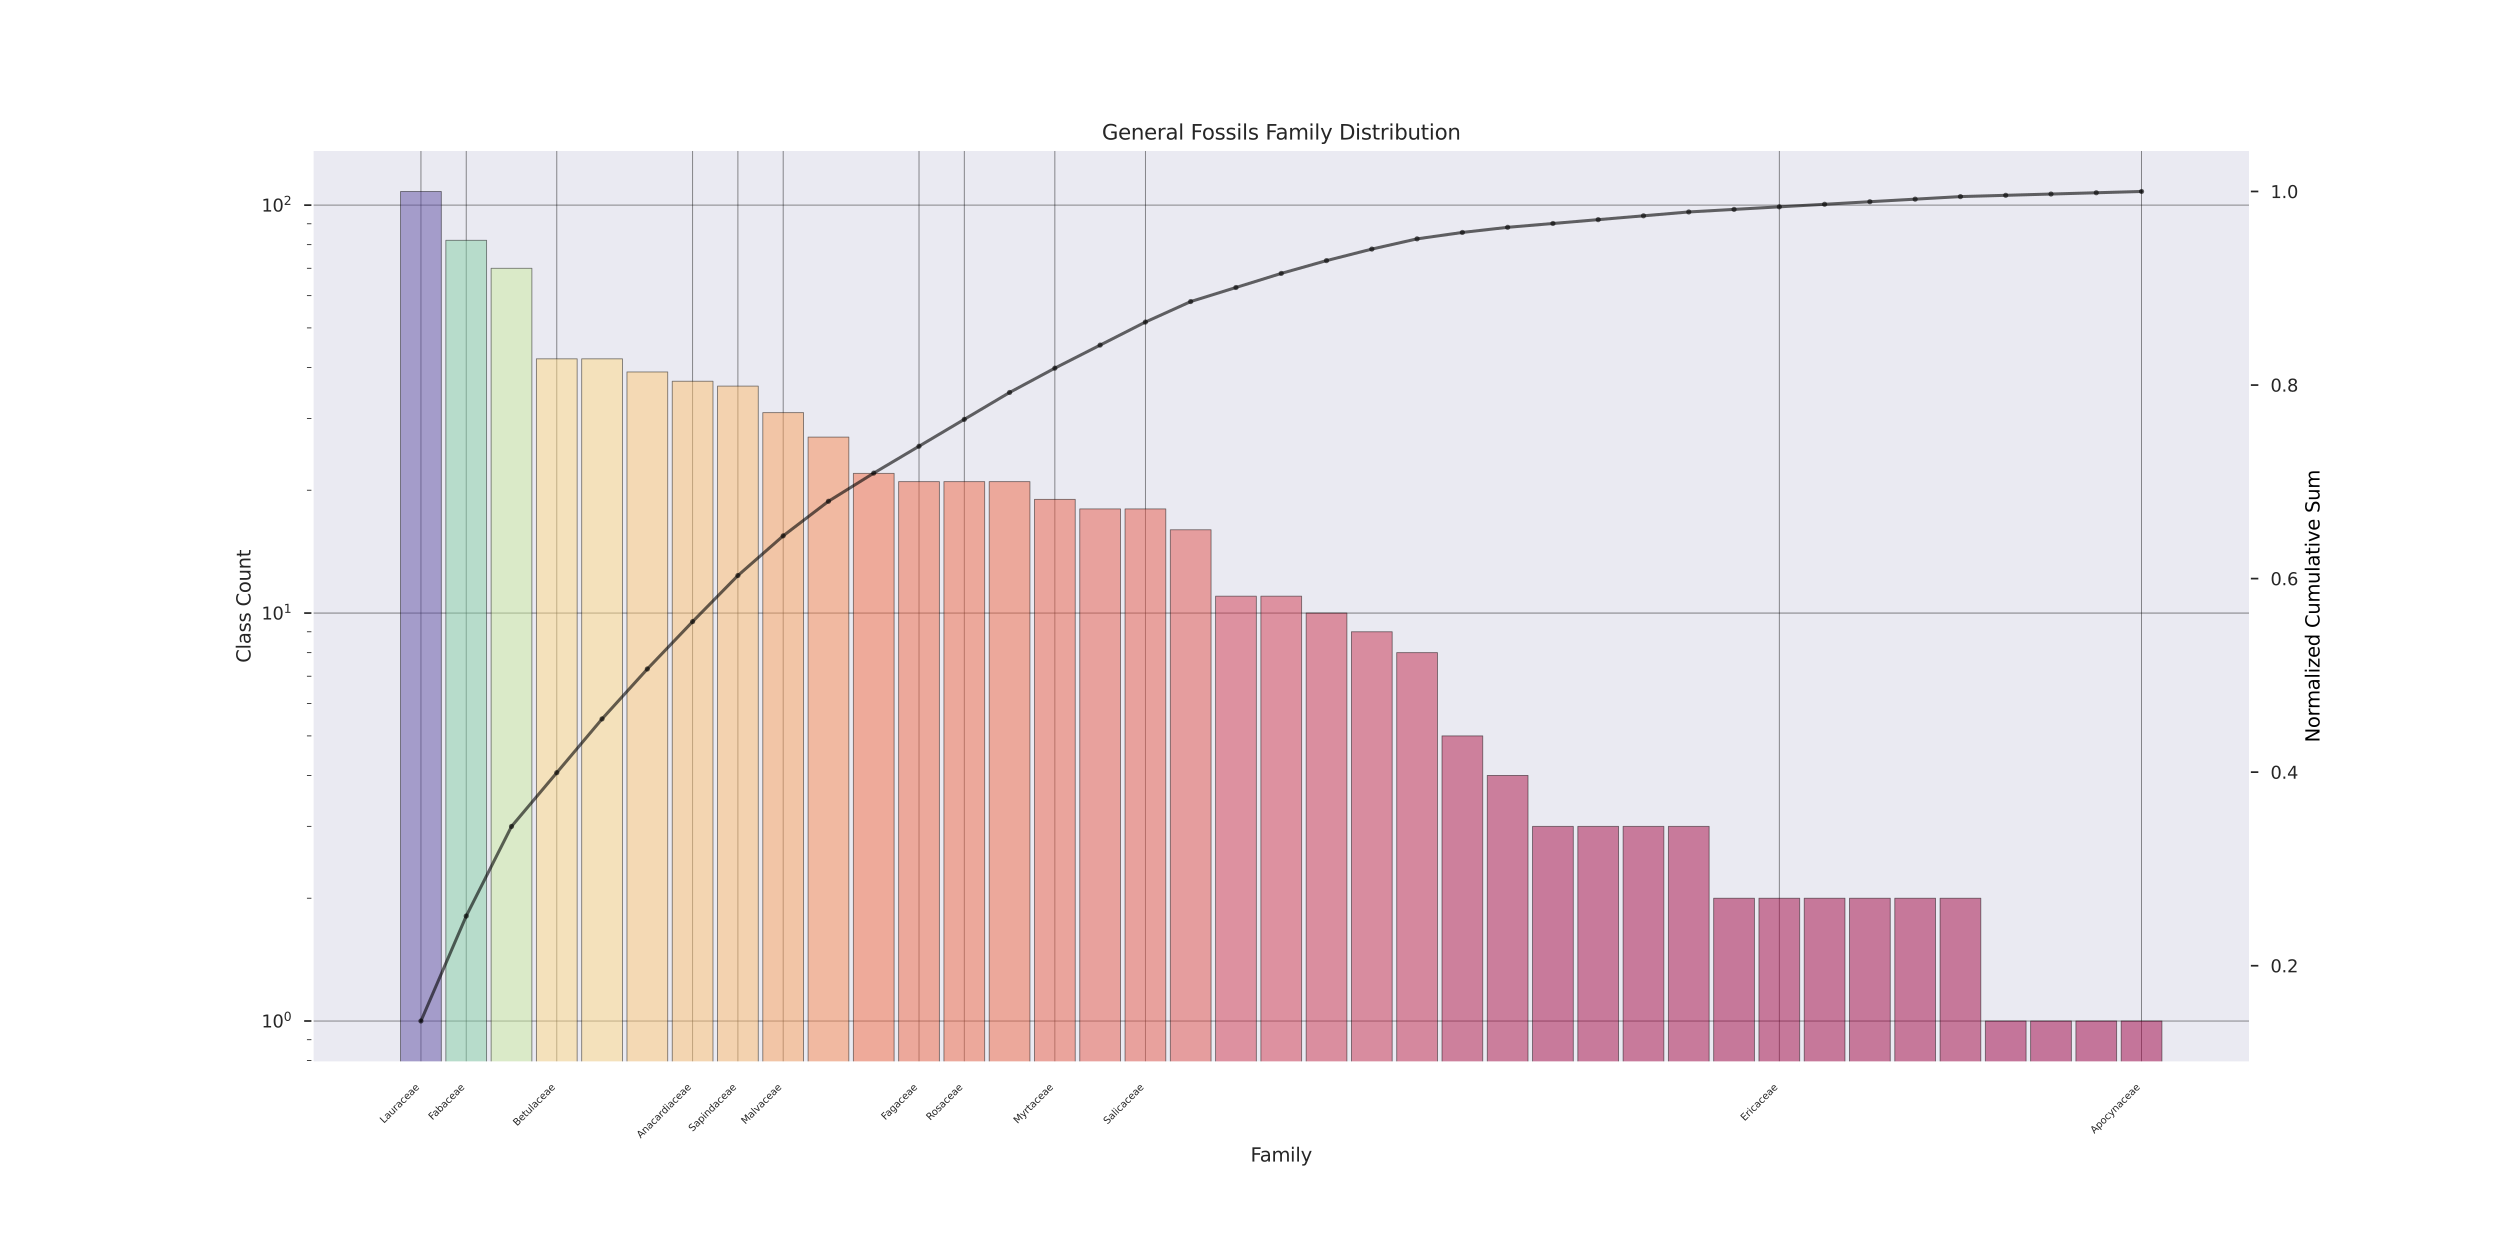 <?xml version="1.0" encoding="utf-8" standalone="no"?>
<!DOCTYPE svg PUBLIC "-//W3C//DTD SVG 1.1//EN"
  "http://www.w3.org/Graphics/SVG/1.1/DTD/svg11.dtd">
<svg xmlns:xlink="http://www.w3.org/1999/xlink" width="1440pt" height="720pt" viewBox="0 0 1440 720" xmlns="http://www.w3.org/2000/svg" version="1.1">
 <defs>
  <style type="text/css">*{stroke-linejoin: round; stroke-linecap: butt}</style>
 </defs>
 <g id="figure_1">
  <g id="patch_1">
   <path d="M 0 720
L 1440 720
L 1440 0
L 0 0
z
" style="fill: #ffffff"/>
  </g>
  <g id="axes_1">
   <g id="patch_2">
    <path d="M 180 612
L 1296 612
L 1296 86.4
L 180 86.4
z
" style="fill: #eaeaf2"/>
   </g>
   <g id="matplotlib.axis_1">
    <g id="xtick_1">
     <g id="line2d_1">
      <path d="M 242.464 612
L 242.464 86.4
" clip-path="url(#paf399e17af)" style="fill: none; stroke: #000000; stroke-opacity: 0.5; stroke-width: 0.5; stroke-linecap: round"/>
     </g>
     <g id="text_1">
      <!-- Lauraceae -->
      <g style="fill: #262626" transform="translate(221.126 647.307)rotate(-45)scale(0.056 -0.056)">
       <defs>
        <path id="DejaVuSans-4c" d="M 628 4666
L 1259 4666
L 1259 531
L 3531 531
L 3531 0
L 628 0
L 628 4666
z
" transform="scale(0.016)"/>
        <path id="DejaVuSans-61" d="M 2194 1759
Q 1497 1759 1228 1600
Q 959 1441 959 1056
Q 959 750 1161 570
Q 1363 391 1709 391
Q 2188 391 2477 730
Q 2766 1069 2766 1631
L 2766 1759
L 2194 1759
z
M 3341 1997
L 3341 0
L 2766 0
L 2766 531
Q 2569 213 2275 61
Q 1981 -91 1556 -91
Q 1019 -91 701 211
Q 384 513 384 1019
Q 384 1609 779 1909
Q 1175 2209 1959 2209
L 2766 2209
L 2766 2266
Q 2766 2663 2505 2880
Q 2244 3097 1772 3097
Q 1472 3097 1187 3025
Q 903 2953 641 2809
L 641 3341
Q 956 3463 1253 3523
Q 1550 3584 1831 3584
Q 2591 3584 2966 3190
Q 3341 2797 3341 1997
z
" transform="scale(0.016)"/>
        <path id="DejaVuSans-75" d="M 544 1381
L 544 3500
L 1119 3500
L 1119 1403
Q 1119 906 1312 657
Q 1506 409 1894 409
Q 2359 409 2629 706
Q 2900 1003 2900 1516
L 2900 3500
L 3475 3500
L 3475 0
L 2900 0
L 2900 538
Q 2691 219 2414 64
Q 2138 -91 1772 -91
Q 1169 -91 856 284
Q 544 659 544 1381
z
M 1991 3584
L 1991 3584
z
" transform="scale(0.016)"/>
        <path id="DejaVuSans-72" d="M 2631 2963
Q 2534 3019 2420 3045
Q 2306 3072 2169 3072
Q 1681 3072 1420 2755
Q 1159 2438 1159 1844
L 1159 0
L 581 0
L 581 3500
L 1159 3500
L 1159 2956
Q 1341 3275 1631 3429
Q 1922 3584 2338 3584
Q 2397 3584 2469 3576
Q 2541 3569 2628 3553
L 2631 2963
z
" transform="scale(0.016)"/>
        <path id="DejaVuSans-63" d="M 3122 3366
L 3122 2828
Q 2878 2963 2633 3030
Q 2388 3097 2138 3097
Q 1578 3097 1268 2742
Q 959 2388 959 1747
Q 959 1106 1268 751
Q 1578 397 2138 397
Q 2388 397 2633 464
Q 2878 531 3122 666
L 3122 134
Q 2881 22 2623 -34
Q 2366 -91 2075 -91
Q 1284 -91 818 406
Q 353 903 353 1747
Q 353 2603 823 3093
Q 1294 3584 2113 3584
Q 2378 3584 2631 3529
Q 2884 3475 3122 3366
z
" transform="scale(0.016)"/>
        <path id="DejaVuSans-65" d="M 3597 1894
L 3597 1613
L 953 1613
Q 991 1019 1311 708
Q 1631 397 2203 397
Q 2534 397 2845 478
Q 3156 559 3463 722
L 3463 178
Q 3153 47 2828 -22
Q 2503 -91 2169 -91
Q 1331 -91 842 396
Q 353 884 353 1716
Q 353 2575 817 3079
Q 1281 3584 2069 3584
Q 2775 3584 3186 3129
Q 3597 2675 3597 1894
z
M 3022 2063
Q 3016 2534 2758 2815
Q 2500 3097 2075 3097
Q 1594 3097 1305 2825
Q 1016 2553 972 2059
L 3022 2063
z
" transform="scale(0.016)"/>
       </defs>
       <use xlink:href="#DejaVuSans-4c"/>
       <use xlink:href="#DejaVuSans-61" x="55.713"/>
       <use xlink:href="#DejaVuSans-75" x="116.992"/>
       <use xlink:href="#DejaVuSans-72" x="180.371"/>
       <use xlink:href="#DejaVuSans-61" x="221.484"/>
       <use xlink:href="#DejaVuSans-63" x="282.764"/>
       <use xlink:href="#DejaVuSans-65" x="337.744"/>
       <use xlink:href="#DejaVuSans-61" x="399.268"/>
       <use xlink:href="#DejaVuSans-65" x="460.547"/>
      </g>
     </g>
    </g>
    <g id="xtick_2">
     <g id="line2d_2">
      <path d="M 268.545 612
L 268.545 86.4
" clip-path="url(#paf399e17af)" style="fill: none; stroke: #000000; stroke-opacity: 0.5; stroke-width: 0.5; stroke-linecap: round"/>
     </g>
     <g id="text_2">
      <!-- Fabaceae -->
      <g style="fill: #262626" transform="translate(249.106 645.407)rotate(-45)scale(0.056 -0.056)">
       <defs>
        <path id="DejaVuSans-46" d="M 628 4666
L 3309 4666
L 3309 4134
L 1259 4134
L 1259 2759
L 3109 2759
L 3109 2228
L 1259 2228
L 1259 0
L 628 0
L 628 4666
z
" transform="scale(0.016)"/>
        <path id="DejaVuSans-62" d="M 3116 1747
Q 3116 2381 2855 2742
Q 2594 3103 2138 3103
Q 1681 3103 1420 2742
Q 1159 2381 1159 1747
Q 1159 1113 1420 752
Q 1681 391 2138 391
Q 2594 391 2855 752
Q 3116 1113 3116 1747
z
M 1159 2969
Q 1341 3281 1617 3432
Q 1894 3584 2278 3584
Q 2916 3584 3314 3078
Q 3713 2572 3713 1747
Q 3713 922 3314 415
Q 2916 -91 2278 -91
Q 1894 -91 1617 61
Q 1341 213 1159 525
L 1159 0
L 581 0
L 581 4863
L 1159 4863
L 1159 2969
z
" transform="scale(0.016)"/>
       </defs>
       <use xlink:href="#DejaVuSans-46"/>
       <use xlink:href="#DejaVuSans-61" x="48.395"/>
       <use xlink:href="#DejaVuSans-62" x="109.674"/>
       <use xlink:href="#DejaVuSans-61" x="173.15"/>
       <use xlink:href="#DejaVuSans-63" x="234.43"/>
       <use xlink:href="#DejaVuSans-65" x="289.41"/>
       <use xlink:href="#DejaVuSans-61" x="350.934"/>
       <use xlink:href="#DejaVuSans-65" x="412.213"/>
      </g>
     </g>
    </g>
    <g id="xtick_3">
     <g id="line2d_3">
      <path d="M 320.706 612
L 320.706 86.4
" clip-path="url(#paf399e17af)" style="fill: none; stroke: #000000; stroke-opacity: 0.5; stroke-width: 0.5; stroke-linecap: round"/>
     </g>
     <g id="text_3">
      <!-- Betulaceae -->
      <g style="fill: #262626" transform="translate(297.835 648.84)rotate(-45)scale(0.056 -0.056)">
       <defs>
        <path id="DejaVuSans-42" d="M 1259 2228
L 1259 519
L 2272 519
Q 2781 519 3026 730
Q 3272 941 3272 1375
Q 3272 1813 3026 2020
Q 2781 2228 2272 2228
L 1259 2228
z
M 1259 4147
L 1259 2741
L 2194 2741
Q 2656 2741 2882 2914
Q 3109 3088 3109 3444
Q 3109 3797 2882 3972
Q 2656 4147 2194 4147
L 1259 4147
z
M 628 4666
L 2241 4666
Q 2963 4666 3353 4366
Q 3744 4066 3744 3513
Q 3744 3084 3544 2831
Q 3344 2578 2956 2516
Q 3422 2416 3680 2098
Q 3938 1781 3938 1306
Q 3938 681 3513 340
Q 3088 0 2303 0
L 628 0
L 628 4666
z
" transform="scale(0.016)"/>
        <path id="DejaVuSans-74" d="M 1172 4494
L 1172 3500
L 2356 3500
L 2356 3053
L 1172 3053
L 1172 1153
Q 1172 725 1289 603
Q 1406 481 1766 481
L 2356 481
L 2356 0
L 1766 0
Q 1100 0 847 248
Q 594 497 594 1153
L 594 3053
L 172 3053
L 172 3500
L 594 3500
L 594 4494
L 1172 4494
z
" transform="scale(0.016)"/>
        <path id="DejaVuSans-6c" d="M 603 4863
L 1178 4863
L 1178 0
L 603 0
L 603 4863
z
" transform="scale(0.016)"/>
       </defs>
       <use xlink:href="#DejaVuSans-42"/>
       <use xlink:href="#DejaVuSans-65" x="68.604"/>
       <use xlink:href="#DejaVuSans-74" x="130.127"/>
       <use xlink:href="#DejaVuSans-75" x="169.336"/>
       <use xlink:href="#DejaVuSans-6c" x="232.715"/>
       <use xlink:href="#DejaVuSans-61" x="260.498"/>
       <use xlink:href="#DejaVuSans-63" x="321.777"/>
       <use xlink:href="#DejaVuSans-65" x="376.758"/>
       <use xlink:href="#DejaVuSans-61" x="438.281"/>
       <use xlink:href="#DejaVuSans-65" x="499.561"/>
      </g>
     </g>
    </g>
    <g id="xtick_4">
     <g id="line2d_4">
      <path d="M 398.949 612
L 398.949 86.4
" clip-path="url(#paf399e17af)" style="fill: none; stroke: #000000; stroke-opacity: 0.5; stroke-width: 0.5; stroke-linecap: round"/>
     </g>
     <g id="text_4">
      <!-- Anacardiaceae -->
      <g style="fill: #262626" transform="translate(369.024 655.893)rotate(-45)scale(0.056 -0.056)">
       <defs>
        <path id="DejaVuSans-41" d="M 2188 4044
L 1331 1722
L 3047 1722
L 2188 4044
z
M 1831 4666
L 2547 4666
L 4325 0
L 3669 0
L 3244 1197
L 1141 1197
L 716 0
L 50 0
L 1831 4666
z
" transform="scale(0.016)"/>
        <path id="DejaVuSans-6e" d="M 3513 2113
L 3513 0
L 2938 0
L 2938 2094
Q 2938 2591 2744 2837
Q 2550 3084 2163 3084
Q 1697 3084 1428 2787
Q 1159 2491 1159 1978
L 1159 0
L 581 0
L 581 3500
L 1159 3500
L 1159 2956
Q 1366 3272 1645 3428
Q 1925 3584 2291 3584
Q 2894 3584 3203 3211
Q 3513 2838 3513 2113
z
" transform="scale(0.016)"/>
        <path id="DejaVuSans-64" d="M 2906 2969
L 2906 4863
L 3481 4863
L 3481 0
L 2906 0
L 2906 525
Q 2725 213 2448 61
Q 2172 -91 1784 -91
Q 1150 -91 751 415
Q 353 922 353 1747
Q 353 2572 751 3078
Q 1150 3584 1784 3584
Q 2172 3584 2448 3432
Q 2725 3281 2906 2969
z
M 947 1747
Q 947 1113 1208 752
Q 1469 391 1925 391
Q 2381 391 2643 752
Q 2906 1113 2906 1747
Q 2906 2381 2643 2742
Q 2381 3103 1925 3103
Q 1469 3103 1208 2742
Q 947 2381 947 1747
z
" transform="scale(0.016)"/>
        <path id="DejaVuSans-69" d="M 603 3500
L 1178 3500
L 1178 0
L 603 0
L 603 3500
z
M 603 4863
L 1178 4863
L 1178 4134
L 603 4134
L 603 4863
z
" transform="scale(0.016)"/>
       </defs>
       <use xlink:href="#DejaVuSans-41"/>
       <use xlink:href="#DejaVuSans-6e" x="68.408"/>
       <use xlink:href="#DejaVuSans-61" x="131.787"/>
       <use xlink:href="#DejaVuSans-63" x="193.066"/>
       <use xlink:href="#DejaVuSans-61" x="248.047"/>
       <use xlink:href="#DejaVuSans-72" x="309.326"/>
       <use xlink:href="#DejaVuSans-64" x="348.689"/>
       <use xlink:href="#DejaVuSans-69" x="412.166"/>
       <use xlink:href="#DejaVuSans-61" x="439.949"/>
       <use xlink:href="#DejaVuSans-63" x="501.229"/>
       <use xlink:href="#DejaVuSans-65" x="556.209"/>
       <use xlink:href="#DejaVuSans-61" x="617.732"/>
       <use xlink:href="#DejaVuSans-65" x="679.012"/>
      </g>
     </g>
    </g>
    <g id="xtick_5">
     <g id="line2d_5">
      <path d="M 425.03 612
L 425.03 86.4
" clip-path="url(#paf399e17af)" style="fill: none; stroke: #000000; stroke-opacity: 0.5; stroke-width: 0.5; stroke-linecap: round"/>
     </g>
     <g id="text_5">
      <!-- Sapindaceae -->
      <g style="fill: #262626" transform="translate(398.92 652.078)rotate(-45)scale(0.056 -0.056)">
       <defs>
        <path id="DejaVuSans-53" d="M 3425 4513
L 3425 3897
Q 3066 4069 2747 4153
Q 2428 4238 2131 4238
Q 1616 4238 1336 4038
Q 1056 3838 1056 3469
Q 1056 3159 1242 3001
Q 1428 2844 1947 2747
L 2328 2669
Q 3034 2534 3370 2195
Q 3706 1856 3706 1288
Q 3706 609 3251 259
Q 2797 -91 1919 -91
Q 1588 -91 1214 -16
Q 841 59 441 206
L 441 856
Q 825 641 1194 531
Q 1563 422 1919 422
Q 2459 422 2753 634
Q 3047 847 3047 1241
Q 3047 1584 2836 1778
Q 2625 1972 2144 2069
L 1759 2144
Q 1053 2284 737 2584
Q 422 2884 422 3419
Q 422 4038 858 4394
Q 1294 4750 2059 4750
Q 2388 4750 2728 4690
Q 3069 4631 3425 4513
z
" transform="scale(0.016)"/>
        <path id="DejaVuSans-70" d="M 1159 525
L 1159 -1331
L 581 -1331
L 581 3500
L 1159 3500
L 1159 2969
Q 1341 3281 1617 3432
Q 1894 3584 2278 3584
Q 2916 3584 3314 3078
Q 3713 2572 3713 1747
Q 3713 922 3314 415
Q 2916 -91 2278 -91
Q 1894 -91 1617 61
Q 1341 213 1159 525
z
M 3116 1747
Q 3116 2381 2855 2742
Q 2594 3103 2138 3103
Q 1681 3103 1420 2742
Q 1159 2381 1159 1747
Q 1159 1113 1420 752
Q 1681 391 2138 391
Q 2594 391 2855 752
Q 3116 1113 3116 1747
z
" transform="scale(0.016)"/>
       </defs>
       <use xlink:href="#DejaVuSans-53"/>
       <use xlink:href="#DejaVuSans-61" x="63.477"/>
       <use xlink:href="#DejaVuSans-70" x="124.756"/>
       <use xlink:href="#DejaVuSans-69" x="188.232"/>
       <use xlink:href="#DejaVuSans-6e" x="216.016"/>
       <use xlink:href="#DejaVuSans-64" x="279.395"/>
       <use xlink:href="#DejaVuSans-61" x="342.871"/>
       <use xlink:href="#DejaVuSans-63" x="404.15"/>
       <use xlink:href="#DejaVuSans-65" x="459.131"/>
       <use xlink:href="#DejaVuSans-61" x="520.654"/>
       <use xlink:href="#DejaVuSans-65" x="581.934"/>
      </g>
     </g>
    </g>
    <g id="xtick_6">
     <g id="line2d_6">
      <path d="M 451.111 612
L 451.111 86.4
" clip-path="url(#paf399e17af)" style="fill: none; stroke: #000000; stroke-opacity: 0.5; stroke-width: 0.5; stroke-linecap: round"/>
     </g>
     <g id="text_6">
      <!-- Malvaceae -->
      <g style="fill: #262626" transform="translate(429.26 647.82)rotate(-45)scale(0.056 -0.056)">
       <defs>
        <path id="DejaVuSans-4d" d="M 628 4666
L 1569 4666
L 2759 1491
L 3956 4666
L 4897 4666
L 4897 0
L 4281 0
L 4281 4097
L 3078 897
L 2444 897
L 1241 4097
L 1241 0
L 628 0
L 628 4666
z
" transform="scale(0.016)"/>
        <path id="DejaVuSans-76" d="M 191 3500
L 800 3500
L 1894 563
L 2988 3500
L 3597 3500
L 2284 0
L 1503 0
L 191 3500
z
" transform="scale(0.016)"/>
       </defs>
       <use xlink:href="#DejaVuSans-4d"/>
       <use xlink:href="#DejaVuSans-61" x="86.279"/>
       <use xlink:href="#DejaVuSans-6c" x="147.559"/>
       <use xlink:href="#DejaVuSans-76" x="175.342"/>
       <use xlink:href="#DejaVuSans-61" x="234.521"/>
       <use xlink:href="#DejaVuSans-63" x="295.801"/>
       <use xlink:href="#DejaVuSans-65" x="350.781"/>
       <use xlink:href="#DejaVuSans-61" x="412.305"/>
       <use xlink:href="#DejaVuSans-65" x="473.584"/>
      </g>
     </g>
    </g>
    <g id="xtick_7">
     <g id="line2d_7">
      <path d="M 529.353 612
L 529.353 86.4
" clip-path="url(#paf399e17af)" style="fill: none; stroke: #000000; stroke-opacity: 0.5; stroke-width: 0.5; stroke-linecap: round"/>
     </g>
     <g id="text_7">
      <!-- Fagaceae -->
      <g style="fill: #262626" transform="translate(509.915 645.407)rotate(-45)scale(0.056 -0.056)">
       <defs>
        <path id="DejaVuSans-67" d="M 2906 1791
Q 2906 2416 2648 2759
Q 2391 3103 1925 3103
Q 1463 3103 1205 2759
Q 947 2416 947 1791
Q 947 1169 1205 825
Q 1463 481 1925 481
Q 2391 481 2648 825
Q 2906 1169 2906 1791
z
M 3481 434
Q 3481 -459 3084 -895
Q 2688 -1331 1869 -1331
Q 1566 -1331 1297 -1286
Q 1028 -1241 775 -1147
L 775 -588
Q 1028 -725 1275 -790
Q 1522 -856 1778 -856
Q 2344 -856 2625 -561
Q 2906 -266 2906 331
L 2906 616
Q 2728 306 2450 153
Q 2172 0 1784 0
Q 1141 0 747 490
Q 353 981 353 1791
Q 353 2603 747 3093
Q 1141 3584 1784 3584
Q 2172 3584 2450 3431
Q 2728 3278 2906 2969
L 2906 3500
L 3481 3500
L 3481 434
z
" transform="scale(0.016)"/>
       </defs>
       <use xlink:href="#DejaVuSans-46"/>
       <use xlink:href="#DejaVuSans-61" x="48.395"/>
       <use xlink:href="#DejaVuSans-67" x="109.674"/>
       <use xlink:href="#DejaVuSans-61" x="173.15"/>
       <use xlink:href="#DejaVuSans-63" x="234.43"/>
       <use xlink:href="#DejaVuSans-65" x="289.41"/>
       <use xlink:href="#DejaVuSans-61" x="350.934"/>
       <use xlink:href="#DejaVuSans-65" x="412.213"/>
      </g>
     </g>
    </g>
    <g id="xtick_8">
     <g id="line2d_8">
      <path d="M 555.434 612
L 555.434 86.4
" clip-path="url(#paf399e17af)" style="fill: none; stroke: #000000; stroke-opacity: 0.5; stroke-width: 0.5; stroke-linecap: round"/>
     </g>
     <g id="text_8">
      <!-- Rosaceae -->
      <g style="fill: #262626" transform="translate(535.795 645.608)rotate(-45)scale(0.056 -0.056)">
       <defs>
        <path id="DejaVuSans-52" d="M 2841 2188
Q 3044 2119 3236 1894
Q 3428 1669 3622 1275
L 4263 0
L 3584 0
L 2988 1197
Q 2756 1666 2539 1819
Q 2322 1972 1947 1972
L 1259 1972
L 1259 0
L 628 0
L 628 4666
L 2053 4666
Q 2853 4666 3247 4331
Q 3641 3997 3641 3322
Q 3641 2881 3436 2590
Q 3231 2300 2841 2188
z
M 1259 4147
L 1259 2491
L 2053 2491
Q 2509 2491 2742 2702
Q 2975 2913 2975 3322
Q 2975 3731 2742 3939
Q 2509 4147 2053 4147
L 1259 4147
z
" transform="scale(0.016)"/>
        <path id="DejaVuSans-6f" d="M 1959 3097
Q 1497 3097 1228 2736
Q 959 2375 959 1747
Q 959 1119 1226 758
Q 1494 397 1959 397
Q 2419 397 2687 759
Q 2956 1122 2956 1747
Q 2956 2369 2687 2733
Q 2419 3097 1959 3097
z
M 1959 3584
Q 2709 3584 3137 3096
Q 3566 2609 3566 1747
Q 3566 888 3137 398
Q 2709 -91 1959 -91
Q 1206 -91 779 398
Q 353 888 353 1747
Q 353 2609 779 3096
Q 1206 3584 1959 3584
z
" transform="scale(0.016)"/>
        <path id="DejaVuSans-73" d="M 2834 3397
L 2834 2853
Q 2591 2978 2328 3040
Q 2066 3103 1784 3103
Q 1356 3103 1142 2972
Q 928 2841 928 2578
Q 928 2378 1081 2264
Q 1234 2150 1697 2047
L 1894 2003
Q 2506 1872 2764 1633
Q 3022 1394 3022 966
Q 3022 478 2636 193
Q 2250 -91 1575 -91
Q 1294 -91 989 -36
Q 684 19 347 128
L 347 722
Q 666 556 975 473
Q 1284 391 1588 391
Q 1994 391 2212 530
Q 2431 669 2431 922
Q 2431 1156 2273 1281
Q 2116 1406 1581 1522
L 1381 1569
Q 847 1681 609 1914
Q 372 2147 372 2553
Q 372 3047 722 3315
Q 1072 3584 1716 3584
Q 2034 3584 2315 3537
Q 2597 3491 2834 3397
z
" transform="scale(0.016)"/>
       </defs>
       <use xlink:href="#DejaVuSans-52"/>
       <use xlink:href="#DejaVuSans-6f" x="64.982"/>
       <use xlink:href="#DejaVuSans-73" x="126.164"/>
       <use xlink:href="#DejaVuSans-61" x="178.264"/>
       <use xlink:href="#DejaVuSans-63" x="239.543"/>
       <use xlink:href="#DejaVuSans-65" x="294.523"/>
       <use xlink:href="#DejaVuSans-61" x="356.047"/>
       <use xlink:href="#DejaVuSans-65" x="417.326"/>
      </g>
     </g>
    </g>
    <g id="xtick_9">
     <g id="line2d_9">
      <path d="M 607.596 612
L 607.596 86.4
" clip-path="url(#paf399e17af)" style="fill: none; stroke: #000000; stroke-opacity: 0.5; stroke-width: 0.5; stroke-linecap: round"/>
     </g>
     <g id="text_9">
      <!-- Myrtaceae -->
      <g style="fill: #262626" transform="translate(586.089 647.476)rotate(-45)scale(0.056 -0.056)">
       <defs>
        <path id="DejaVuSans-79" d="M 2059 -325
Q 1816 -950 1584 -1140
Q 1353 -1331 966 -1331
L 506 -1331
L 506 -850
L 844 -850
Q 1081 -850 1212 -737
Q 1344 -625 1503 -206
L 1606 56
L 191 3500
L 800 3500
L 1894 763
L 2988 3500
L 3597 3500
L 2059 -325
z
" transform="scale(0.016)"/>
       </defs>
       <use xlink:href="#DejaVuSans-4d"/>
       <use xlink:href="#DejaVuSans-79" x="86.279"/>
       <use xlink:href="#DejaVuSans-72" x="145.459"/>
       <use xlink:href="#DejaVuSans-74" x="186.572"/>
       <use xlink:href="#DejaVuSans-61" x="225.781"/>
       <use xlink:href="#DejaVuSans-63" x="287.061"/>
       <use xlink:href="#DejaVuSans-65" x="342.041"/>
       <use xlink:href="#DejaVuSans-61" x="403.564"/>
       <use xlink:href="#DejaVuSans-65" x="464.844"/>
      </g>
     </g>
    </g>
    <g id="xtick_10">
     <g id="line2d_10">
      <path d="M 659.757 612
L 659.757 86.4
" clip-path="url(#paf399e17af)" style="fill: none; stroke: #000000; stroke-opacity: 0.5; stroke-width: 0.5; stroke-linecap: round"/>
     </g>
     <g id="text_10">
      <!-- Salicaceae -->
      <g style="fill: #262626" transform="translate(637.876 647.85)rotate(-45)scale(0.056 -0.056)">
       <use xlink:href="#DejaVuSans-53"/>
       <use xlink:href="#DejaVuSans-61" x="63.477"/>
       <use xlink:href="#DejaVuSans-6c" x="124.756"/>
       <use xlink:href="#DejaVuSans-69" x="152.539"/>
       <use xlink:href="#DejaVuSans-63" x="180.322"/>
       <use xlink:href="#DejaVuSans-61" x="235.303"/>
       <use xlink:href="#DejaVuSans-63" x="296.582"/>
       <use xlink:href="#DejaVuSans-65" x="351.562"/>
       <use xlink:href="#DejaVuSans-61" x="413.086"/>
       <use xlink:href="#DejaVuSans-65" x="474.365"/>
      </g>
     </g>
    </g>
    <g id="xtick_11">
     <g id="line2d_11">
      <path d="M 1024.889 612
L 1024.889 86.4
" clip-path="url(#paf399e17af)" style="fill: none; stroke: #000000; stroke-opacity: 0.5; stroke-width: 0.5; stroke-linecap: round"/>
     </g>
     <g id="text_11">
      <!-- Ericaceae -->
      <g style="fill: #262626" transform="translate(1004.905 645.954)rotate(-45)scale(0.056 -0.056)">
       <defs>
        <path id="DejaVuSans-45" d="M 628 4666
L 3578 4666
L 3578 4134
L 1259 4134
L 1259 2753
L 3481 2753
L 3481 2222
L 1259 2222
L 1259 531
L 3634 531
L 3634 0
L 628 0
L 628 4666
z
" transform="scale(0.016)"/>
       </defs>
       <use xlink:href="#DejaVuSans-45"/>
       <use xlink:href="#DejaVuSans-72" x="63.184"/>
       <use xlink:href="#DejaVuSans-69" x="104.297"/>
       <use xlink:href="#DejaVuSans-63" x="132.08"/>
       <use xlink:href="#DejaVuSans-61" x="187.061"/>
       <use xlink:href="#DejaVuSans-63" x="248.34"/>
       <use xlink:href="#DejaVuSans-65" x="303.32"/>
       <use xlink:href="#DejaVuSans-61" x="364.844"/>
       <use xlink:href="#DejaVuSans-65" x="426.123"/>
      </g>
     </g>
    </g>
    <g id="xtick_12">
     <g id="line2d_12">
      <path d="M 1233.536 612
L 1233.536 86.4
" clip-path="url(#paf399e17af)" style="fill: none; stroke: #000000; stroke-opacity: 0.5; stroke-width: 0.5; stroke-linecap: round"/>
     </g>
     <g id="text_12">
      <!-- Apocynaceae -->
      <g style="fill: #262626" transform="translate(1206.337 653.169)rotate(-45)scale(0.056 -0.056)">
       <use xlink:href="#DejaVuSans-41"/>
       <use xlink:href="#DejaVuSans-70" x="68.408"/>
       <use xlink:href="#DejaVuSans-6f" x="131.885"/>
       <use xlink:href="#DejaVuSans-63" x="193.066"/>
       <use xlink:href="#DejaVuSans-79" x="248.047"/>
       <use xlink:href="#DejaVuSans-6e" x="307.227"/>
       <use xlink:href="#DejaVuSans-61" x="370.605"/>
       <use xlink:href="#DejaVuSans-63" x="431.885"/>
       <use xlink:href="#DejaVuSans-65" x="486.865"/>
       <use xlink:href="#DejaVuSans-61" x="548.389"/>
       <use xlink:href="#DejaVuSans-65" x="609.668"/>
      </g>
     </g>
    </g>
    <g id="text_13">
     <!-- Family -->
     <g style="fill: #262626" transform="translate(720.299 669.069)scale(0.11 -0.11)">
      <defs>
       <path id="DejaVuSans-6d" d="M 3328 2828
Q 3544 3216 3844 3400
Q 4144 3584 4550 3584
Q 5097 3584 5394 3201
Q 5691 2819 5691 2113
L 5691 0
L 5113 0
L 5113 2094
Q 5113 2597 4934 2840
Q 4756 3084 4391 3084
Q 3944 3084 3684 2787
Q 3425 2491 3425 1978
L 3425 0
L 2847 0
L 2847 2094
Q 2847 2600 2669 2842
Q 2491 3084 2119 3084
Q 1678 3084 1418 2786
Q 1159 2488 1159 1978
L 1159 0
L 581 0
L 581 3500
L 1159 3500
L 1159 2956
Q 1356 3278 1631 3431
Q 1906 3584 2284 3584
Q 2666 3584 2933 3390
Q 3200 3197 3328 2828
z
" transform="scale(0.016)"/>
      </defs>
      <use xlink:href="#DejaVuSans-46"/>
      <use xlink:href="#DejaVuSans-61" x="48.395"/>
      <use xlink:href="#DejaVuSans-6d" x="109.674"/>
      <use xlink:href="#DejaVuSans-69" x="207.086"/>
      <use xlink:href="#DejaVuSans-6c" x="234.869"/>
      <use xlink:href="#DejaVuSans-79" x="262.652"/>
     </g>
    </g>
   </g>
   <g id="matplotlib.axis_2">
    <g id="ytick_1">
     <g id="line2d_13">
      <path d="M 180 588.109
L 1296 588.109
" clip-path="url(#paf399e17af)" style="fill: none; stroke: #000000; stroke-opacity: 0.5; stroke-width: 0.5; stroke-linecap: round"/>
     </g>
     <g id="line2d_14">
      <defs>
       <path id="m646cc007c5" d="M 0 0
L -4.8 0
" style="stroke: #262626"/>
      </defs>
      <g>
       <use xlink:href="#m646cc007c5" x="180" y="588.109" style="fill: #262626; stroke: #262626"/>
      </g>
     </g>
     <g id="text_14">
      <!-- $\mathdefault{10^{0}}$ -->
      <g style="fill: #262626" transform="translate(150.6 591.908)scale(0.1 -0.1)">
       <defs>
        <path id="DejaVuSans-31" d="M 794 531
L 1825 531
L 1825 4091
L 703 3866
L 703 4441
L 1819 4666
L 2450 4666
L 2450 531
L 3481 531
L 3481 0
L 794 0
L 794 531
z
" transform="scale(0.016)"/>
        <path id="DejaVuSans-30" d="M 2034 4250
Q 1547 4250 1301 3770
Q 1056 3291 1056 2328
Q 1056 1369 1301 889
Q 1547 409 2034 409
Q 2525 409 2770 889
Q 3016 1369 3016 2328
Q 3016 3291 2770 3770
Q 2525 4250 2034 4250
z
M 2034 4750
Q 2819 4750 3233 4129
Q 3647 3509 3647 2328
Q 3647 1150 3233 529
Q 2819 -91 2034 -91
Q 1250 -91 836 529
Q 422 1150 422 2328
Q 422 3509 836 4129
Q 1250 4750 2034 4750
z
" transform="scale(0.016)"/>
       </defs>
       <use xlink:href="#DejaVuSans-31" transform="translate(0 0.766)"/>
       <use xlink:href="#DejaVuSans-30" transform="translate(63.623 0.766)"/>
       <use xlink:href="#DejaVuSans-30" transform="translate(128.203 39.047)scale(0.7)"/>
      </g>
     </g>
    </g>
    <g id="ytick_2">
     <g id="line2d_15">
      <path d="M 180 353.127
L 1296 353.127
" clip-path="url(#paf399e17af)" style="fill: none; stroke: #000000; stroke-opacity: 0.5; stroke-width: 0.5; stroke-linecap: round"/>
     </g>
     <g id="line2d_16">
      <g>
       <use xlink:href="#m646cc007c5" x="180" y="353.127" style="fill: #262626; stroke: #262626"/>
      </g>
     </g>
     <g id="text_15">
      <!-- $\mathdefault{10^{1}}$ -->
      <g style="fill: #262626" transform="translate(150.6 356.926)scale(0.1 -0.1)">
       <use xlink:href="#DejaVuSans-31" transform="translate(0 0.684)"/>
       <use xlink:href="#DejaVuSans-30" transform="translate(63.623 0.684)"/>
       <use xlink:href="#DejaVuSans-31" transform="translate(128.203 38.966)scale(0.7)"/>
      </g>
     </g>
    </g>
    <g id="ytick_3">
     <g id="line2d_17">
      <path d="M 180 118.145
L 1296 118.145
" clip-path="url(#paf399e17af)" style="fill: none; stroke: #000000; stroke-opacity: 0.5; stroke-width: 0.5; stroke-linecap: round"/>
     </g>
     <g id="line2d_18">
      <g>
       <use xlink:href="#m646cc007c5" x="180" y="118.145" style="fill: #262626; stroke: #262626"/>
      </g>
     </g>
     <g id="text_16">
      <!-- $\mathdefault{10^{2}}$ -->
      <g style="fill: #262626" transform="translate(150.6 121.944)scale(0.1 -0.1)">
       <defs>
        <path id="DejaVuSans-32" d="M 1228 531
L 3431 531
L 3431 0
L 469 0
L 469 531
Q 828 903 1448 1529
Q 2069 2156 2228 2338
Q 2531 2678 2651 2914
Q 2772 3150 2772 3378
Q 2772 3750 2511 3984
Q 2250 4219 1831 4219
Q 1534 4219 1204 4116
Q 875 4013 500 3803
L 500 4441
Q 881 4594 1212 4672
Q 1544 4750 1819 4750
Q 2544 4750 2975 4387
Q 3406 4025 3406 3419
Q 3406 3131 3298 2873
Q 3191 2616 2906 2266
Q 2828 2175 2409 1742
Q 1991 1309 1228 531
z
" transform="scale(0.016)"/>
       </defs>
       <use xlink:href="#DejaVuSans-31" transform="translate(0 0.766)"/>
       <use xlink:href="#DejaVuSans-30" transform="translate(63.623 0.766)"/>
       <use xlink:href="#DejaVuSans-32" transform="translate(128.203 39.047)scale(0.7)"/>
      </g>
     </g>
    </g>
    <g id="ytick_4">
     <g id="line2d_19">
      <defs>
       <path id="mc1874b5d31" d="M 0 0
L -3.2 0
" style="stroke: #262626; stroke-width: 0.5"/>
      </defs>
      <g>
       <use xlink:href="#mc1874b5d31" x="180" y="610.881" style="fill: #262626; stroke: #262626; stroke-width: 0.5"/>
      </g>
     </g>
    </g>
    <g id="ytick_5">
     <g id="line2d_20">
      <g>
       <use xlink:href="#mc1874b5d31" x="180" y="598.861" style="fill: #262626; stroke: #262626; stroke-width: 0.5"/>
      </g>
     </g>
    </g>
    <g id="ytick_6">
     <g id="line2d_21">
      <g>
       <use xlink:href="#mc1874b5d31" x="180" y="517.372" style="fill: #262626; stroke: #262626; stroke-width: 0.5"/>
      </g>
     </g>
    </g>
    <g id="ytick_7">
     <g id="line2d_22">
      <g>
       <use xlink:href="#mc1874b5d31" x="180" y="475.994" style="fill: #262626; stroke: #262626; stroke-width: 0.5"/>
      </g>
     </g>
    </g>
    <g id="ytick_8">
     <g id="line2d_23">
      <g>
       <use xlink:href="#mc1874b5d31" x="180" y="446.636" style="fill: #262626; stroke: #262626; stroke-width: 0.5"/>
      </g>
     </g>
    </g>
    <g id="ytick_9">
     <g id="line2d_24">
      <g>
       <use xlink:href="#mc1874b5d31" x="180" y="423.864" style="fill: #262626; stroke: #262626; stroke-width: 0.5"/>
      </g>
     </g>
    </g>
    <g id="ytick_10">
     <g id="line2d_25">
      <g>
       <use xlink:href="#mc1874b5d31" x="180" y="405.257" style="fill: #262626; stroke: #262626; stroke-width: 0.5"/>
      </g>
     </g>
    </g>
    <g id="ytick_11">
     <g id="line2d_26">
      <g>
       <use xlink:href="#mc1874b5d31" x="180" y="389.526" style="fill: #262626; stroke: #262626; stroke-width: 0.5"/>
      </g>
     </g>
    </g>
    <g id="ytick_12">
     <g id="line2d_27">
      <g>
       <use xlink:href="#mc1874b5d31" x="180" y="375.899" style="fill: #262626; stroke: #262626; stroke-width: 0.5"/>
      </g>
     </g>
    </g>
    <g id="ytick_13">
     <g id="line2d_28">
      <g>
       <use xlink:href="#mc1874b5d31" x="180" y="363.879" style="fill: #262626; stroke: #262626; stroke-width: 0.5"/>
      </g>
     </g>
    </g>
    <g id="ytick_14">
     <g id="line2d_29">
      <g>
       <use xlink:href="#mc1874b5d31" x="180" y="282.39" style="fill: #262626; stroke: #262626; stroke-width: 0.5"/>
      </g>
     </g>
    </g>
    <g id="ytick_15">
     <g id="line2d_30">
      <g>
       <use xlink:href="#mc1874b5d31" x="180" y="241.012" style="fill: #262626; stroke: #262626; stroke-width: 0.5"/>
      </g>
     </g>
    </g>
    <g id="ytick_16">
     <g id="line2d_31">
      <g>
       <use xlink:href="#mc1874b5d31" x="180" y="211.654" style="fill: #262626; stroke: #262626; stroke-width: 0.5"/>
      </g>
     </g>
    </g>
    <g id="ytick_17">
     <g id="line2d_32">
      <g>
       <use xlink:href="#mc1874b5d31" x="180" y="188.882" style="fill: #262626; stroke: #262626; stroke-width: 0.5"/>
      </g>
     </g>
    </g>
    <g id="ytick_18">
     <g id="line2d_33">
      <g>
       <use xlink:href="#mc1874b5d31" x="180" y="170.275" style="fill: #262626; stroke: #262626; stroke-width: 0.5"/>
      </g>
     </g>
    </g>
    <g id="ytick_19">
     <g id="line2d_34">
      <g>
       <use xlink:href="#mc1874b5d31" x="180" y="154.544" style="fill: #262626; stroke: #262626; stroke-width: 0.5"/>
      </g>
     </g>
    </g>
    <g id="ytick_20">
     <g id="line2d_35">
      <g>
       <use xlink:href="#mc1874b5d31" x="180" y="140.917" style="fill: #262626; stroke: #262626; stroke-width: 0.5"/>
      </g>
     </g>
    </g>
    <g id="ytick_21">
     <g id="line2d_36">
      <g>
       <use xlink:href="#mc1874b5d31" x="180" y="128.897" style="fill: #262626; stroke: #262626; stroke-width: 0.5"/>
      </g>
     </g>
    </g>
    <g id="text_17">
     <!-- Class Count -->
     <g style="fill: #262626" transform="translate(144.312 381.751)rotate(-90)scale(0.11 -0.11)">
      <defs>
       <path id="DejaVuSans-43" d="M 4122 4306
L 4122 3641
Q 3803 3938 3442 4084
Q 3081 4231 2675 4231
Q 1875 4231 1450 3742
Q 1025 3253 1025 2328
Q 1025 1406 1450 917
Q 1875 428 2675 428
Q 3081 428 3442 575
Q 3803 722 4122 1019
L 4122 359
Q 3791 134 3420 21
Q 3050 -91 2638 -91
Q 1578 -91 968 557
Q 359 1206 359 2328
Q 359 3453 968 4101
Q 1578 4750 2638 4750
Q 3056 4750 3426 4639
Q 3797 4528 4122 4306
z
" transform="scale(0.016)"/>
       <path id="DejaVuSans-20" transform="scale(0.016)"/>
      </defs>
      <use xlink:href="#DejaVuSans-43"/>
      <use xlink:href="#DejaVuSans-6c" x="69.824"/>
      <use xlink:href="#DejaVuSans-61" x="97.607"/>
      <use xlink:href="#DejaVuSans-73" x="158.887"/>
      <use xlink:href="#DejaVuSans-73" x="210.986"/>
      <use xlink:href="#DejaVuSans-20" x="263.086"/>
      <use xlink:href="#DejaVuSans-43" x="294.873"/>
      <use xlink:href="#DejaVuSans-6f" x="364.697"/>
      <use xlink:href="#DejaVuSans-75" x="425.879"/>
      <use xlink:href="#DejaVuSans-6e" x="489.258"/>
      <use xlink:href="#DejaVuSans-74" x="552.637"/>
     </g>
    </g>
   </g>
   <g id="patch_3">
    <path d="M 230.727 235570.208
L 254.2 235570.208
L 254.2 110.291
L 230.727 110.291
z
" clip-path="url(#paf399e17af)" style="fill: #5e4fa2; opacity: 0.5; stroke: #000000; stroke-width: 0.5; stroke-linejoin: miter"/>
   </g>
   <g id="patch_4">
    <path d="M 256.808 235570.208
L 280.281 235570.208
L 280.281 138.397
L 256.808 138.397
z
" clip-path="url(#paf399e17af)" style="fill: #84cea5; opacity: 0.5; stroke: #000000; stroke-width: 0.5; stroke-linejoin: miter"/>
   </g>
   <g id="patch_5">
    <path d="M 282.889 235570.208
L 306.362 235570.208
L 306.362 154.544
L 282.889 154.544
z
" clip-path="url(#paf399e17af)" style="fill: #caea9e; opacity: 0.5; stroke: #000000; stroke-width: 0.5; stroke-linejoin: miter"/>
   </g>
   <g id="patch_6">
    <path d="M 308.97 235570.208
L 332.443 235570.208
L 332.443 206.675
L 308.97 206.675
z
" clip-path="url(#paf399e17af)" style="fill: #fed884; opacity: 0.5; stroke: #000000; stroke-width: 0.5; stroke-linejoin: miter"/>
   </g>
   <g id="patch_7">
    <path d="M 335.051 235570.208
L 358.523 235570.208
L 358.523 206.675
L 335.051 206.675
z
" clip-path="url(#paf399e17af)" style="fill: #fed884; opacity: 0.5; stroke: #000000; stroke-width: 0.5; stroke-linejoin: miter"/>
   </g>
   <g id="patch_8">
    <path d="M 361.132 235570.208
L 384.604 235570.208
L 384.604 214.237
L 361.132 214.237
z
" clip-path="url(#paf399e17af)" style="fill: #fec877; opacity: 0.5; stroke: #000000; stroke-width: 0.5; stroke-linejoin: miter"/>
   </g>
   <g id="patch_9">
    <path d="M 387.212 235570.208
L 410.685 235570.208
L 410.685 219.61
L 387.212 219.61
z
" clip-path="url(#paf399e17af)" style="fill: #fdc171; opacity: 0.5; stroke: #000000; stroke-width: 0.5; stroke-linejoin: miter"/>
   </g>
   <g id="patch_10">
    <path d="M 413.293 235570.208
L 436.766 235570.208
L 436.766 222.406
L 413.293 222.406
z
" clip-path="url(#paf399e17af)" style="fill: #fdbb6c; opacity: 0.5; stroke: #000000; stroke-width: 0.5; stroke-linejoin: miter"/>
   </g>
   <g id="patch_11">
    <path d="M 439.374 235570.208
L 462.847 235570.208
L 462.847 237.666
L 439.374 237.666
z
" clip-path="url(#paf399e17af)" style="fill: #fba05b; opacity: 0.5; stroke: #000000; stroke-width: 0.5; stroke-linejoin: miter"/>
   </g>
   <g id="patch_12">
    <path d="M 465.455 235570.208
L 488.928 235570.208
L 488.928 251.764
L 465.455 251.764
z
" clip-path="url(#paf399e17af)" style="fill: #f88950; opacity: 0.5; stroke: #000000; stroke-width: 0.5; stroke-linejoin: miter"/>
   </g>
   <g id="patch_13">
    <path d="M 491.536 235570.208
L 515.009 235570.208
L 515.009 272.664
L 491.536 272.664
z
" clip-path="url(#paf399e17af)" style="fill: #f36b43; opacity: 0.5; stroke: #000000; stroke-width: 0.5; stroke-linejoin: miter"/>
   </g>
   <g id="patch_14">
    <path d="M 517.617 235570.208
L 541.09 235570.208
L 541.09 277.411
L 517.617 277.411
z
" clip-path="url(#paf399e17af)" style="fill: #ef6645; opacity: 0.5; stroke: #000000; stroke-width: 0.5; stroke-linejoin: miter"/>
   </g>
   <g id="patch_15">
    <path d="M 543.698 235570.208
L 567.17 235570.208
L 567.17 277.411
L 543.698 277.411
z
" clip-path="url(#paf399e17af)" style="fill: #ef6645; opacity: 0.5; stroke: #000000; stroke-width: 0.5; stroke-linejoin: miter"/>
   </g>
   <g id="patch_16">
    <path d="M 569.778 235570.208
L 593.251 235570.208
L 593.251 277.411
L 569.778 277.411
z
" clip-path="url(#paf399e17af)" style="fill: #ef6645; opacity: 0.5; stroke: #000000; stroke-width: 0.5; stroke-linejoin: miter"/>
   </g>
   <g id="patch_17">
    <path d="M 595.859 235570.208
L 619.332 235570.208
L 619.332 287.625
L 595.859 287.625
z
" clip-path="url(#paf399e17af)" style="fill: #ea5e47; opacity: 0.5; stroke: #000000; stroke-width: 0.5; stroke-linejoin: miter"/>
   </g>
   <g id="patch_18">
    <path d="M 621.94 235570.208
L 645.413 235570.208
L 645.413 293.143
L 621.94 293.143
z
" clip-path="url(#paf399e17af)" style="fill: #e75948; opacity: 0.5; stroke: #000000; stroke-width: 0.5; stroke-linejoin: miter"/>
   </g>
   <g id="patch_19">
    <path d="M 648.021 235570.208
L 671.494 235570.208
L 671.494 293.143
L 648.021 293.143
z
" clip-path="url(#paf399e17af)" style="fill: #e75948; opacity: 0.5; stroke: #000000; stroke-width: 0.5; stroke-linejoin: miter"/>
   </g>
   <g id="patch_20">
    <path d="M 674.102 235570.208
L 697.575 235570.208
L 697.575 305.162
L 674.102 305.162
z
" clip-path="url(#paf399e17af)" style="fill: #e1504b; opacity: 0.5; stroke: #000000; stroke-width: 0.5; stroke-linejoin: miter"/>
   </g>
   <g id="patch_21">
    <path d="M 700.183 235570.208
L 723.656 235570.208
L 723.656 343.4
L 700.183 343.4
z
" clip-path="url(#paf399e17af)" style="fill: #d0384e; opacity: 0.5; stroke: #000000; stroke-width: 0.5; stroke-linejoin: miter"/>
   </g>
   <g id="patch_22">
    <path d="M 726.264 235570.208
L 749.736 235570.208
L 749.736 343.4
L 726.264 343.4
z
" clip-path="url(#paf399e17af)" style="fill: #d0384e; opacity: 0.5; stroke: #000000; stroke-width: 0.5; stroke-linejoin: miter"/>
   </g>
   <g id="patch_23">
    <path d="M 752.344 235570.208
L 775.817 235570.208
L 775.817 353.127
L 752.344 353.127
z
" clip-path="url(#paf399e17af)" style="fill: #cb334d; opacity: 0.5; stroke: #000000; stroke-width: 0.5; stroke-linejoin: miter"/>
   </g>
   <g id="patch_24">
    <path d="M 778.425 235570.208
L 801.898 235570.208
L 801.898 363.879
L 778.425 363.879
z
" clip-path="url(#paf399e17af)" style="fill: #c72e4c; opacity: 0.5; stroke: #000000; stroke-width: 0.5; stroke-linejoin: miter"/>
   </g>
   <g id="patch_25">
    <path d="M 804.506 235570.208
L 827.979 235570.208
L 827.979 375.899
L 804.506 375.899
z
" clip-path="url(#paf399e17af)" style="fill: #c1274a; opacity: 0.5; stroke: #000000; stroke-width: 0.5; stroke-linejoin: miter"/>
   </g>
   <g id="patch_26">
    <path d="M 830.587 235570.208
L 854.06 235570.208
L 854.06 423.864
L 830.587 423.864
z
" clip-path="url(#paf399e17af)" style="fill: #b11747; opacity: 0.5; stroke: #000000; stroke-width: 0.5; stroke-linejoin: miter"/>
   </g>
   <g id="patch_27">
    <path d="M 856.668 235570.208
L 880.141 235570.208
L 880.141 446.636
L 856.668 446.636
z
" clip-path="url(#paf399e17af)" style="fill: #ad1246; opacity: 0.5; stroke: #000000; stroke-width: 0.5; stroke-linejoin: miter"/>
   </g>
   <g id="patch_28">
    <path d="M 882.749 235570.208
L 906.222 235570.208
L 906.222 475.994
L 882.749 475.994
z
" clip-path="url(#paf399e17af)" style="fill: #a70b44; opacity: 0.5; stroke: #000000; stroke-width: 0.5; stroke-linejoin: miter"/>
   </g>
   <g id="patch_29">
    <path d="M 908.83 235570.208
L 932.302 235570.208
L 932.302 475.994
L 908.83 475.994
z
" clip-path="url(#paf399e17af)" style="fill: #a70b44; opacity: 0.5; stroke: #000000; stroke-width: 0.5; stroke-linejoin: miter"/>
   </g>
   <g id="patch_30">
    <path d="M 934.91 235570.208
L 958.383 235570.208
L 958.383 475.994
L 934.91 475.994
z
" clip-path="url(#paf399e17af)" style="fill: #a70b44; opacity: 0.5; stroke: #000000; stroke-width: 0.5; stroke-linejoin: miter"/>
   </g>
   <g id="patch_31">
    <path d="M 960.991 235570.208
L 984.464 235570.208
L 984.464 475.994
L 960.991 475.994
z
" clip-path="url(#paf399e17af)" style="fill: #a70b44; opacity: 0.5; stroke: #000000; stroke-width: 0.5; stroke-linejoin: miter"/>
   </g>
   <g id="patch_32">
    <path d="M 987.072 235570.208
L 1010.545 235570.208
L 1010.545 517.372
L 987.072 517.372
z
" clip-path="url(#paf399e17af)" style="fill: #a20643; opacity: 0.5; stroke: #000000; stroke-width: 0.5; stroke-linejoin: miter"/>
   </g>
   <g id="patch_33">
    <path d="M 1013.153 235570.208
L 1036.626 235570.208
L 1036.626 517.372
L 1013.153 517.372
z
" clip-path="url(#paf399e17af)" style="fill: #a20643; opacity: 0.5; stroke: #000000; stroke-width: 0.5; stroke-linejoin: miter"/>
   </g>
   <g id="patch_34">
    <path d="M 1039.234 235570.208
L 1062.707 235570.208
L 1062.707 517.372
L 1039.234 517.372
z
" clip-path="url(#paf399e17af)" style="fill: #a20643; opacity: 0.5; stroke: #000000; stroke-width: 0.5; stroke-linejoin: miter"/>
   </g>
   <g id="patch_35">
    <path d="M 1065.315 235570.208
L 1088.788 235570.208
L 1088.788 517.372
L 1065.315 517.372
z
" clip-path="url(#paf399e17af)" style="fill: #a20643; opacity: 0.5; stroke: #000000; stroke-width: 0.5; stroke-linejoin: miter"/>
   </g>
   <g id="patch_36">
    <path d="M 1091.396 235570.208
L 1114.868 235570.208
L 1114.868 517.372
L 1091.396 517.372
z
" clip-path="url(#paf399e17af)" style="fill: #a20643; opacity: 0.5; stroke: #000000; stroke-width: 0.5; stroke-linejoin: miter"/>
   </g>
   <g id="patch_37">
    <path d="M 1117.477 235570.208
L 1140.949 235570.208
L 1140.949 517.372
L 1117.477 517.372
z
" clip-path="url(#paf399e17af)" style="fill: #a20643; opacity: 0.5; stroke: #000000; stroke-width: 0.5; stroke-linejoin: miter"/>
   </g>
   <g id="patch_38">
    <path d="M 1143.557 235570.208
L 1167.03 235570.208
L 1167.03 588.109
L 1143.557 588.109
z
" clip-path="url(#paf399e17af)" style="fill: #9e0142; opacity: 0.5; stroke: #000000; stroke-width: 0.5; stroke-linejoin: miter"/>
   </g>
   <g id="patch_39">
    <path d="M 1169.638 235570.208
L 1193.111 235570.208
L 1193.111 588.109
L 1169.638 588.109
z
" clip-path="url(#paf399e17af)" style="fill: #9e0142; opacity: 0.5; stroke: #000000; stroke-width: 0.5; stroke-linejoin: miter"/>
   </g>
   <g id="patch_40">
    <path d="M 1195.719 235570.208
L 1219.192 235570.208
L 1219.192 588.109
L 1195.719 588.109
z
" clip-path="url(#paf399e17af)" style="fill: #9e0142; opacity: 0.5; stroke: #000000; stroke-width: 0.5; stroke-linejoin: miter"/>
   </g>
   <g id="patch_41">
    <path d="M 1221.8 235570.208
L 1245.273 235570.208
L 1245.273 588.109
L 1221.8 588.109
z
" clip-path="url(#paf399e17af)" style="fill: #9e0142; opacity: 0.5; stroke: #000000; stroke-width: 0.5; stroke-linejoin: miter"/>
   </g>
   <g id="patch_42">
    <path d="M 180 612
L 180 86.4
" style="fill: none; stroke: #ffffff; stroke-linejoin: miter; stroke-linecap: square"/>
   </g>
   <g id="patch_43">
    <path d="M 1296 612
L 1296 86.4
" style="fill: none; stroke: #ffffff; stroke-linejoin: miter; stroke-linecap: square"/>
   </g>
   <g id="patch_44">
    <path d="M 180 612
L 1296 612
" style="fill: none; stroke: #ffffff; stroke-linejoin: miter; stroke-linecap: square"/>
   </g>
   <g id="patch_45">
    <path d="M 180 86.4
L 1296 86.4
" style="fill: none; stroke: #ffffff; stroke-linejoin: miter; stroke-linecap: square"/>
   </g>
   <g id="text_18">
    <!-- General Fossils Family Distribution -->
    <g style="fill: #262626" transform="translate(634.706 80.4)scale(0.12 -0.12)">
     <defs>
      <path id="DejaVuSans-47" d="M 3809 666
L 3809 1919
L 2778 1919
L 2778 2438
L 4434 2438
L 4434 434
Q 4069 175 3628 42
Q 3188 -91 2688 -91
Q 1594 -91 976 548
Q 359 1188 359 2328
Q 359 3472 976 4111
Q 1594 4750 2688 4750
Q 3144 4750 3555 4637
Q 3966 4525 4313 4306
L 4313 3634
Q 3963 3931 3569 4081
Q 3175 4231 2741 4231
Q 1884 4231 1454 3753
Q 1025 3275 1025 2328
Q 1025 1384 1454 906
Q 1884 428 2741 428
Q 3075 428 3337 486
Q 3600 544 3809 666
z
" transform="scale(0.016)"/>
      <path id="DejaVuSans-44" d="M 1259 4147
L 1259 519
L 2022 519
Q 2988 519 3436 956
Q 3884 1394 3884 2338
Q 3884 3275 3436 3711
Q 2988 4147 2022 4147
L 1259 4147
z
M 628 4666
L 1925 4666
Q 3281 4666 3915 4102
Q 4550 3538 4550 2338
Q 4550 1131 3912 565
Q 3275 0 1925 0
L 628 0
L 628 4666
z
" transform="scale(0.016)"/>
     </defs>
     <use xlink:href="#DejaVuSans-47"/>
     <use xlink:href="#DejaVuSans-65" x="77.49"/>
     <use xlink:href="#DejaVuSans-6e" x="139.014"/>
     <use xlink:href="#DejaVuSans-65" x="202.393"/>
     <use xlink:href="#DejaVuSans-72" x="263.916"/>
     <use xlink:href="#DejaVuSans-61" x="305.029"/>
     <use xlink:href="#DejaVuSans-6c" x="366.309"/>
     <use xlink:href="#DejaVuSans-20" x="394.092"/>
     <use xlink:href="#DejaVuSans-46" x="425.879"/>
     <use xlink:href="#DejaVuSans-6f" x="479.773"/>
     <use xlink:href="#DejaVuSans-73" x="540.955"/>
     <use xlink:href="#DejaVuSans-73" x="593.055"/>
     <use xlink:href="#DejaVuSans-69" x="645.154"/>
     <use xlink:href="#DejaVuSans-6c" x="672.938"/>
     <use xlink:href="#DejaVuSans-73" x="700.721"/>
     <use xlink:href="#DejaVuSans-20" x="752.82"/>
     <use xlink:href="#DejaVuSans-46" x="784.607"/>
     <use xlink:href="#DejaVuSans-61" x="833.002"/>
     <use xlink:href="#DejaVuSans-6d" x="894.281"/>
     <use xlink:href="#DejaVuSans-69" x="991.693"/>
     <use xlink:href="#DejaVuSans-6c" x="1019.477"/>
     <use xlink:href="#DejaVuSans-79" x="1047.26"/>
     <use xlink:href="#DejaVuSans-20" x="1106.439"/>
     <use xlink:href="#DejaVuSans-44" x="1138.227"/>
     <use xlink:href="#DejaVuSans-69" x="1215.229"/>
     <use xlink:href="#DejaVuSans-73" x="1243.012"/>
     <use xlink:href="#DejaVuSans-74" x="1295.111"/>
     <use xlink:href="#DejaVuSans-72" x="1334.32"/>
     <use xlink:href="#DejaVuSans-69" x="1375.434"/>
     <use xlink:href="#DejaVuSans-62" x="1403.217"/>
     <use xlink:href="#DejaVuSans-75" x="1466.693"/>
     <use xlink:href="#DejaVuSans-74" x="1530.072"/>
     <use xlink:href="#DejaVuSans-69" x="1569.281"/>
     <use xlink:href="#DejaVuSans-6f" x="1597.064"/>
     <use xlink:href="#DejaVuSans-6e" x="1658.246"/>
    </g>
   </g>
  </g>
  <g id="axes_2">
   <g id="matplotlib.axis_3">
    <g id="ytick_22">
     <g id="line2d_37">
      <defs>
       <path id="m857a2a5744" d="M 0 0
L 4.8 0
" style="stroke: #262626"/>
      </defs>
      <g>
       <use xlink:href="#m857a2a5744" x="1296" y="556.255" style="fill: #262626; stroke: #262626"/>
      </g>
     </g>
     <g id="text_19">
      <!-- 0.2 -->
      <g style="fill: #262626" transform="translate(1307.8 560.054)scale(0.1 -0.1)">
       <defs>
        <path id="DejaVuSans-2e" d="M 684 794
L 1344 794
L 1344 0
L 684 0
L 684 794
z
" transform="scale(0.016)"/>
       </defs>
       <use xlink:href="#DejaVuSans-30"/>
       <use xlink:href="#DejaVuSans-2e" x="63.623"/>
       <use xlink:href="#DejaVuSans-32" x="95.41"/>
      </g>
     </g>
    </g>
    <g id="ytick_23">
     <g id="line2d_38">
      <g>
       <use xlink:href="#m857a2a5744" x="1296" y="444.764" style="fill: #262626; stroke: #262626"/>
      </g>
     </g>
     <g id="text_20">
      <!-- 0.4 -->
      <g style="fill: #262626" transform="translate(1307.8 448.563)scale(0.1 -0.1)">
       <defs>
        <path id="DejaVuSans-34" d="M 2419 4116
L 825 1625
L 2419 1625
L 2419 4116
z
M 2253 4666
L 3047 4666
L 3047 1625
L 3713 1625
L 3713 1100
L 3047 1100
L 3047 0
L 2419 0
L 2419 1100
L 313 1100
L 313 1709
L 2253 4666
z
" transform="scale(0.016)"/>
       </defs>
       <use xlink:href="#DejaVuSans-30"/>
       <use xlink:href="#DejaVuSans-2e" x="63.623"/>
       <use xlink:href="#DejaVuSans-34" x="95.41"/>
      </g>
     </g>
    </g>
    <g id="ytick_24">
     <g id="line2d_39">
      <g>
       <use xlink:href="#m857a2a5744" x="1296" y="333.273" style="fill: #262626; stroke: #262626"/>
      </g>
     </g>
     <g id="text_21">
      <!-- 0.6 -->
      <g style="fill: #262626" transform="translate(1307.8 337.072)scale(0.1 -0.1)">
       <defs>
        <path id="DejaVuSans-36" d="M 2113 2584
Q 1688 2584 1439 2293
Q 1191 2003 1191 1497
Q 1191 994 1439 701
Q 1688 409 2113 409
Q 2538 409 2786 701
Q 3034 994 3034 1497
Q 3034 2003 2786 2293
Q 2538 2584 2113 2584
z
M 3366 4563
L 3366 3988
Q 3128 4100 2886 4159
Q 2644 4219 2406 4219
Q 1781 4219 1451 3797
Q 1122 3375 1075 2522
Q 1259 2794 1537 2939
Q 1816 3084 2150 3084
Q 2853 3084 3261 2657
Q 3669 2231 3669 1497
Q 3669 778 3244 343
Q 2819 -91 2113 -91
Q 1303 -91 875 529
Q 447 1150 447 2328
Q 447 3434 972 4092
Q 1497 4750 2381 4750
Q 2619 4750 2861 4703
Q 3103 4656 3366 4563
z
" transform="scale(0.016)"/>
       </defs>
       <use xlink:href="#DejaVuSans-30"/>
       <use xlink:href="#DejaVuSans-2e" x="63.623"/>
       <use xlink:href="#DejaVuSans-36" x="95.41"/>
      </g>
     </g>
    </g>
    <g id="ytick_25">
     <g id="line2d_40">
      <g>
       <use xlink:href="#m857a2a5744" x="1296" y="221.782" style="fill: #262626; stroke: #262626"/>
      </g>
     </g>
     <g id="text_22">
      <!-- 0.8 -->
      <g style="fill: #262626" transform="translate(1307.8 225.581)scale(0.1 -0.1)">
       <defs>
        <path id="DejaVuSans-38" d="M 2034 2216
Q 1584 2216 1326 1975
Q 1069 1734 1069 1313
Q 1069 891 1326 650
Q 1584 409 2034 409
Q 2484 409 2743 651
Q 3003 894 3003 1313
Q 3003 1734 2745 1975
Q 2488 2216 2034 2216
z
M 1403 2484
Q 997 2584 770 2862
Q 544 3141 544 3541
Q 544 4100 942 4425
Q 1341 4750 2034 4750
Q 2731 4750 3128 4425
Q 3525 4100 3525 3541
Q 3525 3141 3298 2862
Q 3072 2584 2669 2484
Q 3125 2378 3379 2068
Q 3634 1759 3634 1313
Q 3634 634 3220 271
Q 2806 -91 2034 -91
Q 1263 -91 848 271
Q 434 634 434 1313
Q 434 1759 690 2068
Q 947 2378 1403 2484
z
M 1172 3481
Q 1172 3119 1398 2916
Q 1625 2713 2034 2713
Q 2441 2713 2670 2916
Q 2900 3119 2900 3481
Q 2900 3844 2670 4047
Q 2441 4250 2034 4250
Q 1625 4250 1398 4047
Q 1172 3844 1172 3481
z
" transform="scale(0.016)"/>
       </defs>
       <use xlink:href="#DejaVuSans-30"/>
       <use xlink:href="#DejaVuSans-2e" x="63.623"/>
       <use xlink:href="#DejaVuSans-38" x="95.41"/>
      </g>
     </g>
    </g>
    <g id="ytick_26">
     <g id="line2d_41">
      <g>
       <use xlink:href="#m857a2a5744" x="1296" y="110.291" style="fill: #262626; stroke: #262626"/>
      </g>
     </g>
     <g id="text_23">
      <!-- 1.0 -->
      <g style="fill: #262626" transform="translate(1307.8 114.09)scale(0.1 -0.1)">
       <use xlink:href="#DejaVuSans-31"/>
       <use xlink:href="#DejaVuSans-2e" x="63.623"/>
       <use xlink:href="#DejaVuSans-30" x="95.41"/>
      </g>
     </g>
    </g>
    <g id="text_24">
     <!-- Normalized Cumulative Sum -->
     <g transform="translate(1336.061 427.613)rotate(-90)scale(0.11 -0.11)">
      <defs>
       <path id="DejaVuSans-4e" d="M 628 4666
L 1478 4666
L 3547 763
L 3547 4666
L 4159 4666
L 4159 0
L 3309 0
L 1241 3903
L 1241 0
L 628 0
L 628 4666
z
" transform="scale(0.016)"/>
       <path id="DejaVuSans-7a" d="M 353 3500
L 3084 3500
L 3084 2975
L 922 459
L 3084 459
L 3084 0
L 275 0
L 275 525
L 2438 3041
L 353 3041
L 353 3500
z
" transform="scale(0.016)"/>
      </defs>
      <use xlink:href="#DejaVuSans-4e"/>
      <use xlink:href="#DejaVuSans-6f" x="74.805"/>
      <use xlink:href="#DejaVuSans-72" x="135.986"/>
      <use xlink:href="#DejaVuSans-6d" x="175.35"/>
      <use xlink:href="#DejaVuSans-61" x="272.762"/>
      <use xlink:href="#DejaVuSans-6c" x="334.041"/>
      <use xlink:href="#DejaVuSans-69" x="361.824"/>
      <use xlink:href="#DejaVuSans-7a" x="389.607"/>
      <use xlink:href="#DejaVuSans-65" x="442.098"/>
      <use xlink:href="#DejaVuSans-64" x="503.621"/>
      <use xlink:href="#DejaVuSans-20" x="567.098"/>
      <use xlink:href="#DejaVuSans-43" x="598.885"/>
      <use xlink:href="#DejaVuSans-75" x="668.709"/>
      <use xlink:href="#DejaVuSans-6d" x="732.088"/>
      <use xlink:href="#DejaVuSans-75" x="829.5"/>
      <use xlink:href="#DejaVuSans-6c" x="892.879"/>
      <use xlink:href="#DejaVuSans-61" x="920.662"/>
      <use xlink:href="#DejaVuSans-74" x="981.941"/>
      <use xlink:href="#DejaVuSans-69" x="1021.15"/>
      <use xlink:href="#DejaVuSans-76" x="1048.934"/>
      <use xlink:href="#DejaVuSans-65" x="1108.113"/>
      <use xlink:href="#DejaVuSans-20" x="1169.637"/>
      <use xlink:href="#DejaVuSans-53" x="1201.424"/>
      <use xlink:href="#DejaVuSans-75" x="1264.9"/>
      <use xlink:href="#DejaVuSans-6d" x="1328.279"/>
     </g>
    </g>
   </g>
   <g id="line2d_42">
    <path d="M 242.464 588.109
L 268.545 527.644
L 294.625 476.028
L 320.706 445.059
L 346.787 414.089
L 372.868 385.331
L 398.949 358.048
L 425.03 331.503
L 451.111 308.644
L 477.191 288.735
L 503.272 272.513
L 529.353 257.028
L 555.434 241.543
L 581.515 226.059
L 607.596 212.048
L 633.677 198.776
L 659.757 185.503
L 685.838 173.705
L 711.919 165.594
L 738 157.483
L 764.081 150.109
L 790.162 143.473
L 816.243 137.574
L 842.323 133.887
L 868.404 130.937
L 894.485 128.725
L 920.566 126.513
L 946.647 124.301
L 972.728 122.089
L 998.809 120.614
L 1024.889 119.139
L 1050.97 117.665
L 1077.051 116.19
L 1103.132 114.715
L 1129.213 113.24
L 1155.294 112.503
L 1181.375 111.766
L 1207.455 111.028
L 1233.536 110.291
" clip-path="url(#paf399e17af)" style="fill: none; stroke: #000000; stroke-opacity: 0.6; stroke-width: 1.75; stroke-linecap: round"/>
    <defs>
     <path id="m6725fe46e3" d="M 0 1.5
C 0.398 1.5 0.779 1.342 1.061 1.061
C 1.342 0.779 1.5 0.398 1.5 0
C 1.5 -0.398 1.342 -0.779 1.061 -1.061
C 0.779 -1.342 0.398 -1.5 0 -1.5
C -0.398 -1.5 -0.779 -1.342 -1.061 -1.061
C -1.342 -0.779 -1.5 -0.398 -1.5 0
C -1.5 0.398 -1.342 0.779 -1.061 1.061
C -0.779 1.342 -0.398 1.5 0 1.5
z
"/>
    </defs>
    <g clip-path="url(#paf399e17af)">
     <use xlink:href="#m6725fe46e3" x="242.464" y="588.109" style="fill-opacity: 0.6"/>
     <use xlink:href="#m6725fe46e3" x="268.545" y="527.644" style="fill-opacity: 0.6"/>
     <use xlink:href="#m6725fe46e3" x="294.625" y="476.028" style="fill-opacity: 0.6"/>
     <use xlink:href="#m6725fe46e3" x="320.706" y="445.059" style="fill-opacity: 0.6"/>
     <use xlink:href="#m6725fe46e3" x="346.787" y="414.089" style="fill-opacity: 0.6"/>
     <use xlink:href="#m6725fe46e3" x="372.868" y="385.331" style="fill-opacity: 0.6"/>
     <use xlink:href="#m6725fe46e3" x="398.949" y="358.048" style="fill-opacity: 0.6"/>
     <use xlink:href="#m6725fe46e3" x="425.03" y="331.503" style="fill-opacity: 0.6"/>
     <use xlink:href="#m6725fe46e3" x="451.111" y="308.644" style="fill-opacity: 0.6"/>
     <use xlink:href="#m6725fe46e3" x="477.191" y="288.735" style="fill-opacity: 0.6"/>
     <use xlink:href="#m6725fe46e3" x="503.272" y="272.513" style="fill-opacity: 0.6"/>
     <use xlink:href="#m6725fe46e3" x="529.353" y="257.028" style="fill-opacity: 0.6"/>
     <use xlink:href="#m6725fe46e3" x="555.434" y="241.543" style="fill-opacity: 0.6"/>
     <use xlink:href="#m6725fe46e3" x="581.515" y="226.059" style="fill-opacity: 0.6"/>
     <use xlink:href="#m6725fe46e3" x="607.596" y="212.048" style="fill-opacity: 0.6"/>
     <use xlink:href="#m6725fe46e3" x="633.677" y="198.776" style="fill-opacity: 0.6"/>
     <use xlink:href="#m6725fe46e3" x="659.757" y="185.503" style="fill-opacity: 0.6"/>
     <use xlink:href="#m6725fe46e3" x="685.838" y="173.705" style="fill-opacity: 0.6"/>
     <use xlink:href="#m6725fe46e3" x="711.919" y="165.594" style="fill-opacity: 0.6"/>
     <use xlink:href="#m6725fe46e3" x="738" y="157.483" style="fill-opacity: 0.6"/>
     <use xlink:href="#m6725fe46e3" x="764.081" y="150.109" style="fill-opacity: 0.6"/>
     <use xlink:href="#m6725fe46e3" x="790.162" y="143.473" style="fill-opacity: 0.6"/>
     <use xlink:href="#m6725fe46e3" x="816.243" y="137.574" style="fill-opacity: 0.6"/>
     <use xlink:href="#m6725fe46e3" x="842.323" y="133.887" style="fill-opacity: 0.6"/>
     <use xlink:href="#m6725fe46e3" x="868.404" y="130.937" style="fill-opacity: 0.6"/>
     <use xlink:href="#m6725fe46e3" x="894.485" y="128.725" style="fill-opacity: 0.6"/>
     <use xlink:href="#m6725fe46e3" x="920.566" y="126.513" style="fill-opacity: 0.6"/>
     <use xlink:href="#m6725fe46e3" x="946.647" y="124.301" style="fill-opacity: 0.6"/>
     <use xlink:href="#m6725fe46e3" x="972.728" y="122.089" style="fill-opacity: 0.6"/>
     <use xlink:href="#m6725fe46e3" x="998.809" y="120.614" style="fill-opacity: 0.6"/>
     <use xlink:href="#m6725fe46e3" x="1024.889" y="119.139" style="fill-opacity: 0.6"/>
     <use xlink:href="#m6725fe46e3" x="1050.97" y="117.665" style="fill-opacity: 0.6"/>
     <use xlink:href="#m6725fe46e3" x="1077.051" y="116.19" style="fill-opacity: 0.6"/>
     <use xlink:href="#m6725fe46e3" x="1103.132" y="114.715" style="fill-opacity: 0.6"/>
     <use xlink:href="#m6725fe46e3" x="1129.213" y="113.24" style="fill-opacity: 0.6"/>
     <use xlink:href="#m6725fe46e3" x="1155.294" y="112.503" style="fill-opacity: 0.6"/>
     <use xlink:href="#m6725fe46e3" x="1181.375" y="111.766" style="fill-opacity: 0.6"/>
     <use xlink:href="#m6725fe46e3" x="1207.455" y="111.028" style="fill-opacity: 0.6"/>
     <use xlink:href="#m6725fe46e3" x="1233.536" y="110.291" style="fill-opacity: 0.6"/>
    </g>
   </g>
   <g id="patch_46">
    <path d="M 180 612
L 180 86.4
" style="fill: none; stroke: #ffffff; stroke-linejoin: miter; stroke-linecap: square"/>
   </g>
   <g id="patch_47">
    <path d="M 1296 612
L 1296 86.4
" style="fill: none; stroke: #ffffff; stroke-linejoin: miter; stroke-linecap: square"/>
   </g>
   <g id="patch_48">
    <path d="M 180 612
L 1296 612
" style="fill: none; stroke: #ffffff; stroke-linejoin: miter; stroke-linecap: square"/>
   </g>
   <g id="patch_49">
    <path d="M 180 86.4
L 1296 86.4
" style="fill: none; stroke: #ffffff; stroke-linejoin: miter; stroke-linecap: square"/>
   </g>
  </g>
 </g>
 <defs>
  <clipPath id="paf399e17af">
   <rect x="180" y="86.4" width="1116" height="525.6"/>
  </clipPath>
 </defs>
</svg>
